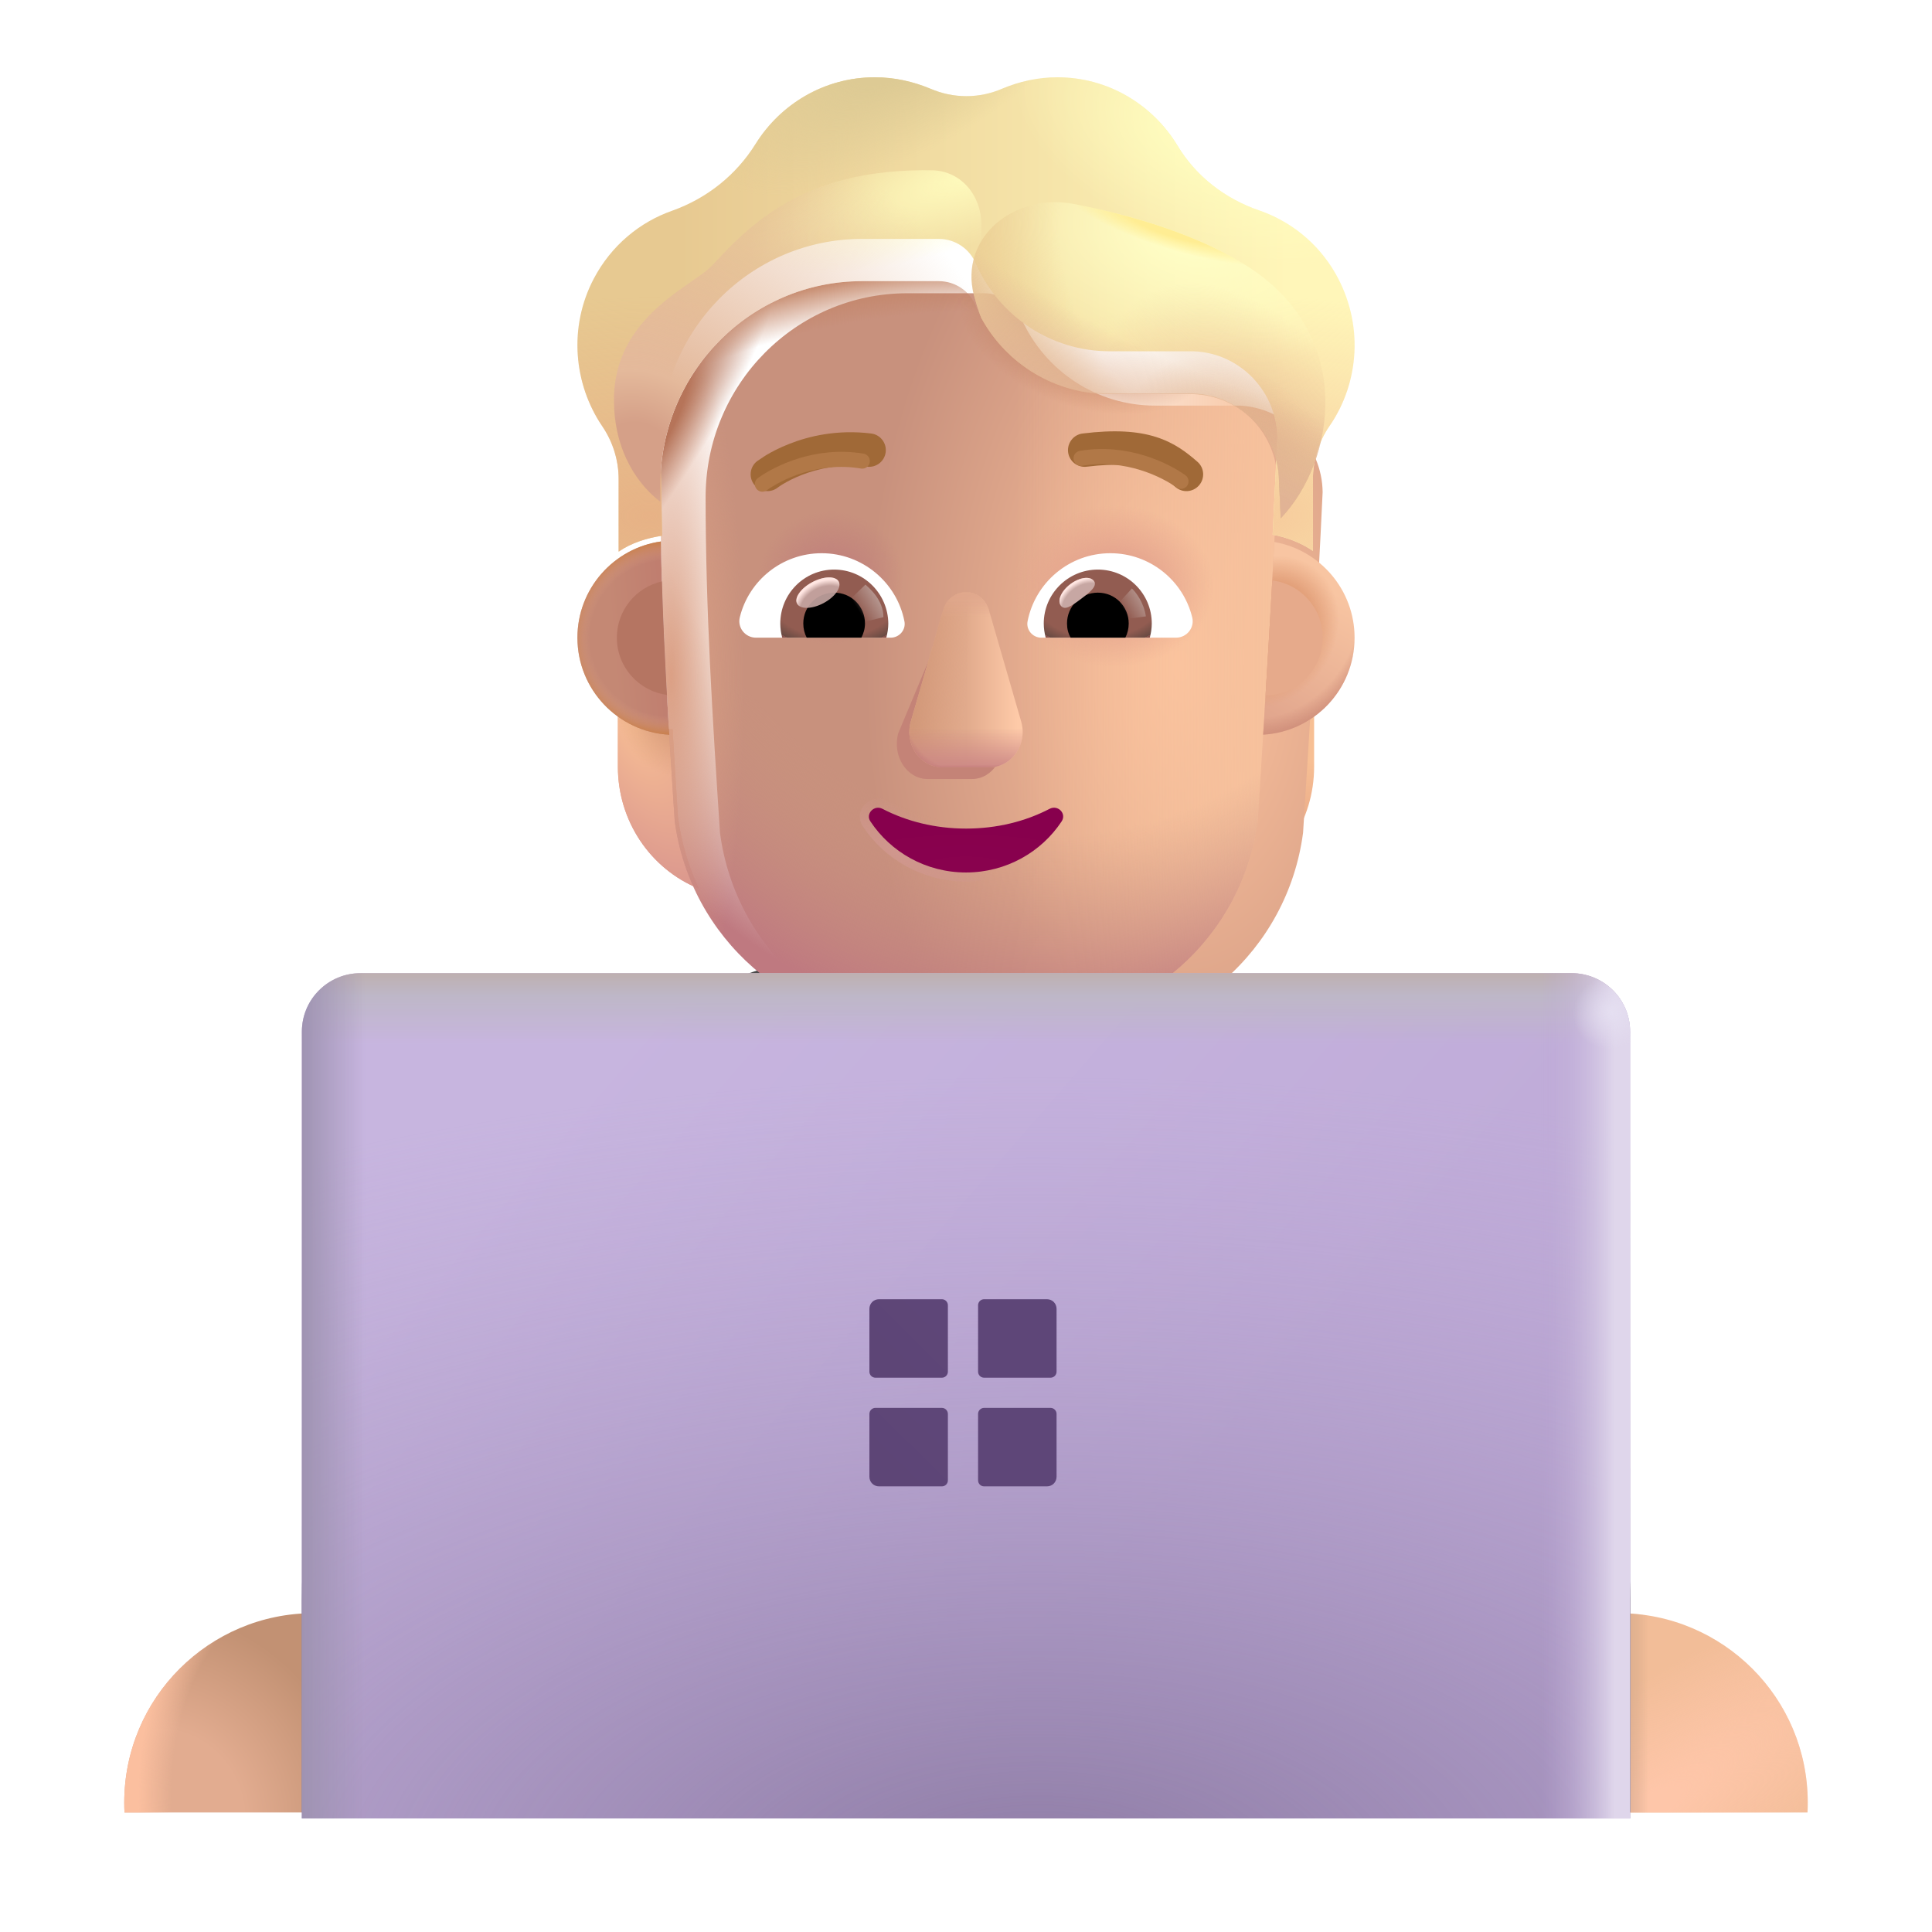 <svg width="32" height="32" viewBox="0 0 32 32" fill="none" xmlns="http://www.w3.org/2000/svg">
<path d="M8.329 30.02C8.332 29.966 8.333 29.911 8.333 29.857C8.333 28.124 6.928 26.719 5.195 26.719C3.462 26.719 2.058 28.124 2.058 29.857C2.058 29.911 2.059 29.966 2.062 30.02H8.329Z" fill="url(#paint0_radial_4002_2248)"/>
<path d="M8.329 30.02C8.332 29.966 8.333 29.911 8.333 29.857C8.333 28.124 6.928 26.719 5.195 26.719C3.462 26.719 2.058 28.124 2.058 29.857C2.058 29.911 2.059 29.966 2.062 30.02H8.329Z" fill="url(#paint1_radial_4002_2248)"/>
<path d="M29.938 30.02C29.941 29.966 29.942 29.911 29.942 29.857C29.942 28.124 28.538 26.719 26.805 26.719C25.072 26.719 23.667 28.124 23.667 29.857C23.667 29.911 23.669 29.966 23.671 30.02H29.938Z" fill="#F2BD98"/>
<path d="M29.938 30.02C29.941 29.966 29.942 29.911 29.942 29.857C29.942 28.124 28.538 26.719 26.805 26.719C25.072 26.719 23.667 28.124 23.667 29.857C23.667 29.911 23.669 29.966 23.671 30.02H29.938Z" fill="url(#paint2_radial_4002_2248)"/>
<path d="M29.938 30.02C29.941 29.966 29.942 29.911 29.942 29.857C29.942 28.124 28.538 26.719 26.805 26.719C25.072 26.719 23.667 28.124 23.667 29.857C23.667 29.911 23.669 29.966 23.671 30.02H29.938Z" fill="url(#paint3_linear_4002_2248)"/>
<path d="M16 15.519C9.93 15.519 5 20.439 5 26.519V30.019H27V26.519C27 20.439 22.07 15.519 16 15.519Z" fill="url(#paint4_linear_4002_2248)"/>
<path d="M8.98 18.019C6.54 20.049 5 23.109 5.01 26.519L5.03 30.019L9.03 29.999L8.98 18.019Z" fill="url(#paint5_linear_4002_2248)"/>
<path d="M23 18.029V30.009H27V26.509C27 23.099 25.44 20.049 23 18.029Z" fill="url(#paint6_linear_4002_2248)"/>
<path d="M20.861 12.078C21.197 12.067 21.511 11.953 21.766 11.769V12.7C21.766 13.593 21.234 14.389 20.425 14.719C20.595 14.357 20.712 13.961 20.771 13.539L20.861 12.078Z" fill="url(#paint7_radial_4002_2248)"/>
<path d="M11.139 12.078C10.803 12.067 10.49 11.953 10.234 11.769V12.7C10.234 13.593 10.766 14.389 11.575 14.719C11.405 14.357 11.288 13.961 11.229 13.539L11.139 12.078Z" fill="url(#paint8_radial_4002_2248)"/>
<path d="M11.139 12.078C10.803 12.067 10.49 11.953 10.234 11.769V12.7C10.234 13.593 10.766 14.389 11.575 14.719C11.405 14.357 11.288 13.961 11.229 13.539L11.139 12.078Z" fill="url(#paint9_radial_4002_2248)"/>
<path d="M11.139 12.078C10.803 12.067 10.49 11.953 10.234 11.769V12.7C10.234 13.593 10.766 14.389 11.575 14.719C11.405 14.357 11.288 13.961 11.229 13.539L11.139 12.078Z" fill="url(#paint10_radial_4002_2248)"/>
<path d="M11.139 12.078C10.803 12.067 10.49 11.953 10.234 11.769V12.7C10.234 13.593 10.766 14.389 11.575 14.719C11.405 14.357 11.288 13.961 11.229 13.539L11.139 12.078Z" fill="url(#paint11_radial_4002_2248)"/>
<g filter="url(#filter0_ii_4002_2248)">
<path d="M11.175 13.593C11.432 15.545 13.094 16.999 15.061 16.999H16.948C18.915 16.999 20.576 15.545 20.833 13.593C20.951 11.709 21.07 9.833 21.157 7.95C21.147 7.183 20.542 6.55 19.778 6.518H18.378C17.424 6.518 16.559 5.955 16.166 5.075C16.066 4.823 15.822 4.657 15.551 4.657H14.278C12.433 4.657 10.937 6.169 10.937 8.036C10.937 9.897 11.053 11.727 11.175 13.593Z" fill="url(#paint12_radial_4002_2248)"/>
</g>
<path d="M11.175 13.593C11.432 15.545 13.094 16.999 15.061 16.999H16.948C18.915 16.999 20.576 15.545 20.833 13.593C20.951 11.709 21.07 9.833 21.157 7.95C21.147 7.183 20.542 6.55 19.778 6.518H18.378C17.424 6.518 16.559 5.955 16.166 5.075C16.066 4.823 15.822 4.657 15.551 4.657H14.278C12.433 4.657 10.937 6.169 10.937 8.036C10.937 9.897 11.053 11.727 11.175 13.593Z" fill="url(#paint13_linear_4002_2248)"/>
<path d="M11.175 13.593C11.432 15.545 13.094 16.999 15.061 16.999H16.948C18.915 16.999 20.576 15.545 20.833 13.593C20.951 11.709 21.07 9.833 21.157 7.95C21.147 7.183 20.542 6.55 19.778 6.518H18.378C17.424 6.518 16.559 5.955 16.166 5.075C16.066 4.823 15.822 4.657 15.551 4.657H14.278C12.433 4.657 10.937 6.169 10.937 8.036C10.937 9.897 11.053 11.727 11.175 13.593Z" fill="url(#paint14_radial_4002_2248)"/>
<path d="M11.175 13.593C11.432 15.545 13.094 16.999 15.061 16.999H16.948C18.915 16.999 20.576 15.545 20.833 13.593C20.951 11.709 21.07 9.833 21.157 7.95C21.147 7.183 20.542 6.55 19.778 6.518H18.378C17.424 6.518 16.559 5.955 16.166 5.075C16.066 4.823 15.822 4.657 15.551 4.657H14.278C12.433 4.657 10.937 6.169 10.937 8.036C10.937 9.897 11.053 11.727 11.175 13.593Z" fill="url(#paint15_radial_4002_2248)"/>
<path d="M11.175 13.593C11.432 15.545 13.094 16.999 15.061 16.999H16.948C18.915 16.999 20.576 15.545 20.833 13.593C20.951 11.709 21.07 9.833 21.157 7.95C21.147 7.183 20.542 6.55 19.778 6.518H18.378C17.424 6.518 16.559 5.955 16.166 5.075C16.066 4.823 15.822 4.657 15.551 4.657H14.278C12.433 4.657 10.937 6.169 10.937 8.036C10.937 9.897 11.053 11.727 11.175 13.593Z" fill="url(#paint16_radial_4002_2248)"/>
<path d="M11.175 13.593C11.432 15.545 13.094 16.999 15.061 16.999H16.948C18.915 16.999 20.576 15.545 20.833 13.593C20.951 11.709 21.07 9.833 21.157 7.95C21.147 7.183 20.542 6.55 19.778 6.518H18.378C17.424 6.518 16.559 5.955 16.166 5.075C16.066 4.823 15.822 4.657 15.551 4.657H14.278C12.433 4.657 10.937 6.169 10.937 8.036C10.937 9.897 11.053 11.727 11.175 13.593Z" fill="url(#paint17_radial_4002_2248)"/>
<path d="M11.175 13.593C11.432 15.545 13.094 16.999 15.061 16.999H16.948C18.915 16.999 20.576 15.545 20.833 13.593C20.951 11.709 21.07 9.833 21.157 7.95C21.147 7.183 20.542 6.55 19.778 6.518H18.378C17.424 6.518 16.559 5.955 16.166 5.075C16.066 4.823 15.822 4.657 15.551 4.657H14.278C12.433 4.657 10.937 6.169 10.937 8.036C10.937 9.897 11.053 11.727 11.175 13.593Z" fill="url(#paint18_radial_4002_2248)"/>
<path d="M11.175 13.593C11.432 15.545 13.094 16.999 15.061 16.999H16.948C18.915 16.999 20.576 15.545 20.833 13.593C20.951 11.709 21.07 9.833 21.157 7.95C21.147 7.183 20.542 6.55 19.778 6.518H18.378C17.424 6.518 16.559 5.955 16.166 5.075C16.066 4.823 15.822 4.657 15.551 4.657H14.278C12.433 4.657 10.937 6.169 10.937 8.036C10.937 9.897 11.053 11.727 11.175 13.593Z" fill="url(#paint19_radial_4002_2248)"/>
<path d="M11.175 13.593C11.432 15.545 13.094 16.999 15.061 16.999H16.948C18.915 16.999 20.576 15.545 20.833 13.593C20.951 11.709 21.07 9.833 21.157 7.95C21.147 7.183 20.542 6.55 19.778 6.518H18.378C17.424 6.518 16.559 5.955 16.166 5.075C16.066 4.823 15.822 4.657 15.551 4.657H14.278C12.433 4.657 10.937 6.169 10.937 8.036C10.937 9.897 11.053 11.727 11.175 13.593Z" fill="url(#paint20_radial_4002_2248)"/>
<g filter="url(#filter1_f_4002_2248)">
<path d="M15.569 10.492L14.877 12.147C14.776 12.525 15.019 12.903 15.364 12.903H16.099C16.444 12.903 16.687 12.52 16.585 12.147L16.089 10.309C15.982 9.902 15.681 10.084 15.569 10.492Z" fill="#C48377"/>
</g>
<g filter="url(#filter2_f_4002_2248)">
<path d="M15.618 10.113L15.086 11.951C14.978 12.33 15.238 12.708 15.607 12.708H16.393C16.762 12.708 17.022 12.324 16.914 11.951L16.382 10.113C16.268 9.706 15.737 9.706 15.618 10.113Z" fill="url(#paint21_linear_4002_2248)"/>
<path d="M15.618 10.113L15.086 11.951C14.978 12.33 15.238 12.708 15.607 12.708H16.393C16.762 12.708 17.022 12.324 16.914 11.951L16.382 10.113C16.268 9.706 15.737 9.706 15.618 10.113Z" fill="url(#paint22_linear_4002_2248)"/>
<path d="M15.618 10.113L15.086 11.951C14.978 12.33 15.238 12.708 15.607 12.708H16.393C16.762 12.708 17.022 12.324 16.914 11.951L16.382 10.113C16.268 9.706 15.737 9.706 15.618 10.113Z" fill="url(#paint23_linear_4002_2248)"/>
<path d="M15.618 10.113L15.086 11.951C14.978 12.33 15.238 12.708 15.607 12.708H16.393C16.762 12.708 17.022 12.324 16.914 11.951L16.382 10.113C16.268 9.706 15.737 9.706 15.618 10.113Z" fill="url(#paint24_linear_4002_2248)"/>
</g>
<path d="M15.618 10.113L15.086 11.951C14.978 12.33 15.238 12.708 15.607 12.708H16.393C16.762 12.708 17.022 12.324 16.914 11.951L16.382 10.113C16.268 9.706 15.737 9.706 15.618 10.113Z" fill="url(#paint25_linear_4002_2248)"/>
<path d="M15.618 10.113L15.086 11.951C14.978 12.33 15.238 12.708 15.607 12.708H16.393C16.762 12.708 17.022 12.324 16.914 11.951L16.382 10.113C16.268 9.706 15.737 9.706 15.618 10.113Z" fill="url(#paint26_radial_4002_2248)"/>
<g filter="url(#filter3_f_4002_2248)">
<path d="M14.649 13.329L14.649 13.329L14.649 13.329C14.547 13.277 14.441 13.31 14.378 13.376C14.314 13.442 14.289 13.551 14.355 13.647C14.703 14.174 15.31 14.526 16 14.526C16.691 14.526 17.298 14.174 17.646 13.646C17.711 13.549 17.687 13.441 17.622 13.374C17.559 13.307 17.452 13.278 17.352 13.329L17.352 13.329L17.351 13.329C16.961 13.533 16.501 13.649 16 13.649C15.504 13.649 15.039 13.533 14.649 13.329Z" stroke="url(#paint27_radial_4002_2248)" stroke-width="0.15"/>
</g>
<path d="M16 13.724C15.493 13.724 15.016 13.605 14.615 13.396C14.478 13.326 14.331 13.48 14.417 13.605C14.752 14.112 15.335 14.451 16 14.451C16.665 14.451 17.249 14.112 17.584 13.605C17.67 13.475 17.523 13.326 17.386 13.396C16.985 13.605 16.513 13.724 16 13.724Z" fill="url(#paint28_radial_4002_2248)"/>
<g filter="url(#filter4_ii_4002_2248)">
<path d="M20.855 4.185C21.369 4.362 21.831 4.721 22.123 5.236C22.589 6.057 22.52 7.038 22.017 7.762C21.841 8.02 21.746 8.326 21.746 8.637V9.825C21.559 9.694 21.312 9.598 21.079 9.556L21.157 7.95C21.147 7.183 20.542 6.55 19.778 6.518H18.378C17.423 6.518 16.559 5.955 16.166 5.075C16.066 4.823 15.822 4.657 15.551 4.657H14.278C12.433 4.657 10.937 6.169 10.937 8.036L10.967 9.573C10.714 9.611 10.448 9.695 10.247 9.837V8.637C10.247 8.326 10.152 8.02 9.977 7.762C9.5 7.06 9.415 6.116 9.834 5.317C10.125 4.764 10.598 4.378 11.133 4.19C11.706 3.986 12.194 3.6 12.517 3.08C12.931 2.42 13.658 1.98 14.49 1.98C14.814 1.98 15.122 2.05 15.408 2.168C15.79 2.334 16.22 2.334 16.601 2.168C16.883 2.05 17.19 1.98 17.514 1.98C18.357 1.98 19.094 2.436 19.503 3.112C19.81 3.622 20.293 3.992 20.855 4.185Z" fill="url(#paint29_linear_4002_2248)"/>
<path d="M20.855 4.185C21.369 4.362 21.831 4.721 22.123 5.236C22.589 6.057 22.52 7.038 22.017 7.762C21.841 8.02 21.746 8.326 21.746 8.637V9.825C21.559 9.694 21.312 9.598 21.079 9.556L21.157 7.95C21.147 7.183 20.542 6.55 19.778 6.518H18.378C17.423 6.518 16.559 5.955 16.166 5.075C16.066 4.823 15.822 4.657 15.551 4.657H14.278C12.433 4.657 10.937 6.169 10.937 8.036L10.967 9.573C10.714 9.611 10.448 9.695 10.247 9.837V8.637C10.247 8.326 10.152 8.02 9.977 7.762C9.5 7.06 9.415 6.116 9.834 5.317C10.125 4.764 10.598 4.378 11.133 4.19C11.706 3.986 12.194 3.6 12.517 3.08C12.931 2.42 13.658 1.98 14.49 1.98C14.814 1.98 15.122 2.05 15.408 2.168C15.79 2.334 16.22 2.334 16.601 2.168C16.883 2.05 17.19 1.98 17.514 1.98C18.357 1.98 19.094 2.436 19.503 3.112C19.81 3.622 20.293 3.992 20.855 4.185Z" fill="url(#paint30_radial_4002_2248)"/>
<path d="M20.855 4.185C21.369 4.362 21.831 4.721 22.123 5.236C22.589 6.057 22.52 7.038 22.017 7.762C21.841 8.02 21.746 8.326 21.746 8.637V9.825C21.559 9.694 21.312 9.598 21.079 9.556L21.157 7.95C21.147 7.183 20.542 6.55 19.778 6.518H18.378C17.423 6.518 16.559 5.955 16.166 5.075C16.066 4.823 15.822 4.657 15.551 4.657H14.278C12.433 4.657 10.937 6.169 10.937 8.036L10.967 9.573C10.714 9.611 10.448 9.695 10.247 9.837V8.637C10.247 8.326 10.152 8.02 9.977 7.762C9.5 7.06 9.415 6.116 9.834 5.317C10.125 4.764 10.598 4.378 11.133 4.19C11.706 3.986 12.194 3.6 12.517 3.08C12.931 2.42 13.658 1.98 14.49 1.98C14.814 1.98 15.122 2.05 15.408 2.168C15.79 2.334 16.22 2.334 16.601 2.168C16.883 2.05 17.19 1.98 17.514 1.98C18.357 1.98 19.094 2.436 19.503 3.112C19.81 3.622 20.293 3.992 20.855 4.185Z" fill="url(#paint31_radial_4002_2248)"/>
<path d="M20.855 4.185C21.369 4.362 21.831 4.721 22.123 5.236C22.589 6.057 22.52 7.038 22.017 7.762C21.841 8.02 21.746 8.326 21.746 8.637V9.825C21.559 9.694 21.312 9.598 21.079 9.556L21.157 7.95C21.147 7.183 20.542 6.55 19.778 6.518H18.378C17.423 6.518 16.559 5.955 16.166 5.075C16.066 4.823 15.822 4.657 15.551 4.657H14.278C12.433 4.657 10.937 6.169 10.937 8.036L10.967 9.573C10.714 9.611 10.448 9.695 10.247 9.837V8.637C10.247 8.326 10.152 8.02 9.977 7.762C9.5 7.06 9.415 6.116 9.834 5.317C10.125 4.764 10.598 4.378 11.133 4.19C11.706 3.986 12.194 3.6 12.517 3.08C12.931 2.42 13.658 1.98 14.49 1.98C14.814 1.98 15.122 2.05 15.408 2.168C15.79 2.334 16.22 2.334 16.601 2.168C16.883 2.05 17.19 1.98 17.514 1.98C18.357 1.98 19.094 2.436 19.503 3.112C19.81 3.622 20.293 3.992 20.855 4.185Z" fill="url(#paint32_radial_4002_2248)"/>
<path d="M20.855 4.185C21.369 4.362 21.831 4.721 22.123 5.236C22.589 6.057 22.52 7.038 22.017 7.762C21.841 8.02 21.746 8.326 21.746 8.637V9.825C21.559 9.694 21.312 9.598 21.079 9.556L21.157 7.95C21.147 7.183 20.542 6.55 19.778 6.518H18.378C17.423 6.518 16.559 5.955 16.166 5.075C16.066 4.823 15.822 4.657 15.551 4.657H14.278C12.433 4.657 10.937 6.169 10.937 8.036L10.967 9.573C10.714 9.611 10.448 9.695 10.247 9.837V8.637C10.247 8.326 10.152 8.02 9.977 7.762C9.5 7.06 9.415 6.116 9.834 5.317C10.125 4.764 10.598 4.378 11.133 4.19C11.706 3.986 12.194 3.6 12.517 3.08C12.931 2.42 13.658 1.98 14.49 1.98C14.814 1.98 15.122 2.05 15.408 2.168C15.79 2.334 16.22 2.334 16.601 2.168C16.883 2.05 17.19 1.98 17.514 1.98C18.357 1.98 19.094 2.436 19.503 3.112C19.81 3.622 20.293 3.992 20.855 4.185Z" fill="url(#paint33_radial_4002_2248)"/>
</g>
<g filter="url(#filter5_i_4002_2248)">
<path d="M19.733 7.848C19.558 7.696 19.354 7.534 19.045 7.437C18.741 7.341 18.36 7.315 17.833 7.38C17.681 7.398 17.573 7.537 17.591 7.689C17.61 7.841 17.748 7.949 17.9 7.93C18.381 7.871 18.676 7.902 18.879 7.966C19.077 8.028 19.211 8.129 19.369 8.266C19.484 8.367 19.659 8.355 19.76 8.239C19.86 8.124 19.849 7.949 19.733 7.848Z" fill="#A06937"/>
</g>
<g filter="url(#filter6_i_4002_2248)">
<path d="M12.589 7.739C12.68 7.685 12.809 7.616 12.973 7.552C13.3 7.423 13.768 7.311 14.328 7.38C14.48 7.398 14.588 7.537 14.57 7.689C14.551 7.841 14.413 7.949 14.261 7.93C13.812 7.875 13.438 7.965 13.176 8.068C13.045 8.119 12.942 8.174 12.874 8.215C12.84 8.235 12.815 8.252 12.799 8.263C12.791 8.268 12.786 8.272 12.783 8.275L12.78 8.277C12.659 8.37 12.485 8.348 12.392 8.227C12.297 8.106 12.319 7.932 12.44 7.838L12.589 7.739Z" fill="#A06937"/>
</g>
<g filter="url(#filter7_f_4002_2248)">
<path d="M16.233 5.212C16.209 5.168 16.187 5.122 16.166 5.075C16.066 4.823 15.822 4.657 15.551 4.657H14.278C12.433 4.657 10.937 6.17 10.937 8.036V8.311C10.597 8.053 10.169 7.507 10.169 6.623C10.169 5.552 10.951 5.01 11.45 4.664C11.59 4.567 11.709 4.485 11.78 4.411C11.811 4.38 11.844 4.344 11.88 4.306C12.229 3.935 12.852 3.275 13.94 2.986C14.471 2.845 15.01 2.811 15.448 2.821C15.92 2.833 16.254 3.241 16.254 3.714V5.199L16.233 5.212Z" fill="url(#paint34_radial_4002_2248)"/>
<path d="M16.233 5.212C16.209 5.168 16.187 5.122 16.166 5.075C16.066 4.823 15.822 4.657 15.551 4.657H14.278C12.433 4.657 10.937 6.17 10.937 8.036V8.311C10.597 8.053 10.169 7.507 10.169 6.623C10.169 5.552 10.951 5.01 11.45 4.664C11.59 4.567 11.709 4.485 11.78 4.411C11.811 4.38 11.844 4.344 11.88 4.306C12.229 3.935 12.852 3.275 13.94 2.986C14.471 2.845 15.01 2.811 15.448 2.821C15.92 2.833 16.254 3.241 16.254 3.714V5.199L16.233 5.212Z" fill="url(#paint35_radial_4002_2248)"/>
</g>
<g filter="url(#filter8_f_4002_2248)">
<path d="M21.213 8.584L21.184 7.953C21.173 7.19 20.542 6.56 19.778 6.528H18.378C17.489 6.528 16.678 6.042 16.254 5.268C16.254 5.268 16.196 5.132 16.134 4.9C15.878 3.93 16.805 3.188 17.79 3.379C18.763 3.567 19.872 3.895 20.692 4.43C22.436 5.568 22.131 7.619 21.213 8.584Z" fill="url(#paint36_radial_4002_2248)"/>
<path d="M21.213 8.584L21.184 7.953C21.173 7.19 20.542 6.56 19.778 6.528H18.378C17.489 6.528 16.678 6.042 16.254 5.268C16.254 5.268 16.196 5.132 16.134 4.9C15.878 3.93 16.805 3.188 17.79 3.379C18.763 3.567 19.872 3.895 20.692 4.43C22.436 5.568 22.131 7.619 21.213 8.584Z" fill="url(#paint37_radial_4002_2248)"/>
<path d="M21.213 8.584L21.184 7.953C21.173 7.19 20.542 6.56 19.778 6.528H18.378C17.489 6.528 16.678 6.042 16.254 5.268C16.254 5.268 16.196 5.132 16.134 4.9C15.878 3.93 16.805 3.188 17.79 3.379C18.763 3.567 19.872 3.895 20.692 4.43C22.436 5.568 22.131 7.619 21.213 8.584Z" fill="url(#paint38_radial_4002_2248)"/>
<path d="M21.213 8.584L21.184 7.953C21.173 7.19 20.542 6.56 19.778 6.528H18.378C17.489 6.528 16.678 6.042 16.254 5.268C16.254 5.268 16.196 5.132 16.134 4.9C15.878 3.93 16.805 3.188 17.79 3.379C18.763 3.567 19.872 3.895 20.692 4.43C22.436 5.568 22.131 7.619 21.213 8.584Z" fill="url(#paint39_radial_4002_2248)"/>
<path d="M21.213 8.584L21.184 7.953C21.173 7.19 20.542 6.56 19.778 6.528H18.378C17.489 6.528 16.678 6.042 16.254 5.268C16.254 5.268 16.196 5.132 16.134 4.9C15.878 3.93 16.805 3.188 17.79 3.379C18.763 3.567 19.872 3.895 20.692 4.43C22.436 5.568 22.131 7.619 21.213 8.584Z" fill="url(#paint40_radial_4002_2248)"/>
<path d="M21.213 8.584L21.184 7.953C21.173 7.19 20.542 6.56 19.778 6.528H18.378C17.489 6.528 16.678 6.042 16.254 5.268C16.254 5.268 16.196 5.132 16.134 4.9C15.878 3.93 16.805 3.188 17.79 3.379C18.763 3.567 19.872 3.895 20.692 4.43C22.436 5.568 22.131 7.619 21.213 8.584Z" fill="url(#paint41_radial_4002_2248)"/>
</g>
<path d="M18.391 9.163C19.044 9.163 19.596 9.613 19.746 10.222C19.791 10.396 19.657 10.562 19.478 10.562H17.247C17.105 10.562 16.992 10.432 17.02 10.29C17.146 9.65 17.71 9.163 18.391 9.163Z" fill="white"/>
<path d="M18.184 9.434C18.679 9.434 19.077 9.836 19.077 10.327C19.077 10.408 19.064 10.489 19.044 10.562H17.32C17.3 10.485 17.288 10.408 17.288 10.327C17.288 9.836 17.689 9.434 18.184 9.434Z" fill="url(#paint42_radial_4002_2248)"/>
<path d="M17.673 10.327C17.673 10.043 17.9 9.816 18.184 9.816C18.468 9.816 18.695 10.043 18.695 10.327C18.695 10.412 18.675 10.493 18.639 10.562H17.734C17.693 10.493 17.673 10.412 17.673 10.327Z" fill="black"/>
<g filter="url(#filter9_f_4002_2248)">
<path d="M18.119 9.623C18.182 9.708 18.049 9.812 17.898 9.925C17.747 10.038 17.635 10.117 17.571 10.032C17.508 9.947 17.579 9.787 17.73 9.674C17.881 9.561 18.055 9.538 18.119 9.623Z" fill="#C7A7A3"/>
<path d="M18.119 9.623C18.182 9.708 18.049 9.812 17.898 9.925C17.747 10.038 17.635 10.117 17.571 10.032C17.508 9.947 17.579 9.787 17.73 9.674C17.881 9.561 18.055 9.538 18.119 9.623Z" fill="url(#paint43_radial_4002_2248)"/>
</g>
<g filter="url(#filter10_f_4002_2248)">
<path d="M18.979 10.209C18.946 9.979 18.811 9.805 18.748 9.747L18.488 10.032L18.605 10.26L18.979 10.209Z" fill="url(#paint44_linear_4002_2248)"/>
</g>
<path d="M13.609 9.163C12.956 9.163 12.404 9.613 12.254 10.222C12.21 10.396 12.343 10.562 12.522 10.562H14.753C14.895 10.562 15.009 10.432 14.98 10.29C14.855 9.65 14.287 9.163 13.609 9.163Z" fill="white"/>
<path d="M13.816 9.434C13.321 9.434 12.924 9.836 12.924 10.327C12.924 10.408 12.936 10.489 12.956 10.562H14.68C14.7 10.485 14.713 10.408 14.713 10.327C14.709 9.836 14.311 9.434 13.816 9.434Z" fill="url(#paint45_radial_4002_2248)"/>
<path d="M14.327 10.327C14.327 10.043 14.1 9.816 13.816 9.816C13.532 9.816 13.305 10.043 13.305 10.327C13.305 10.412 13.325 10.493 13.362 10.562H14.267C14.303 10.493 14.327 10.412 14.327 10.327Z" fill="black"/>
<g filter="url(#filter11_f_4002_2248)">
<path d="M14.632 10.222C14.632 9.934 14.397 9.741 14.334 9.683L14.045 9.962L14.223 10.323L14.632 10.222Z" fill="url(#paint46_linear_4002_2248)"/>
</g>
<g filter="url(#filter12_f_4002_2248)">
<ellipse cx="13.547" cy="9.816" rx="0.39" ry="0.197" transform="rotate(-27.914 13.547 9.816)" fill="#C7A7A3" fill-opacity="0.9"/>
<ellipse cx="13.547" cy="9.816" rx="0.39" ry="0.197" transform="rotate(-27.914 13.547 9.816)" fill="url(#paint47_radial_4002_2248)"/>
</g>
<path d="M20.922 12.168C20.988 11.104 21.051 10.041 21.107 8.977C21.862 9.109 22.436 9.769 22.436 10.562C22.436 11.419 21.767 12.12 20.922 12.168Z" fill="url(#paint48_linear_4002_2248)"/>
<path d="M20.922 12.168C20.988 11.104 21.051 10.041 21.107 8.977C21.862 9.109 22.436 9.769 22.436 10.562C22.436 11.419 21.767 12.12 20.922 12.168Z" fill="url(#paint49_radial_4002_2248)"/>
<path d="M20.922 12.168C20.988 11.104 21.051 10.041 21.107 8.977C21.862 9.109 22.436 9.769 22.436 10.562C22.436 11.419 21.767 12.12 20.922 12.168Z" fill="url(#paint50_radial_4002_2248)"/>
<path d="M10.946 8.969C10.165 9.079 9.564 9.751 9.564 10.562C9.564 11.421 10.237 12.123 11.085 12.169C11.02 11.101 10.967 10.038 10.946 8.969Z" fill="url(#paint51_linear_4002_2248)"/>
<path d="M10.946 8.969C10.165 9.079 9.564 9.751 9.564 10.562C9.564 11.421 10.237 12.123 11.085 12.169C11.02 11.101 10.967 10.038 10.946 8.969Z" fill="url(#paint52_radial_4002_2248)"/>
<g filter="url(#filter13_f_4002_2248)">
<path d="M10.963 9.63C10.536 9.726 10.217 10.107 10.217 10.562C10.217 11.047 10.578 11.447 11.046 11.509C11.012 10.883 10.982 10.257 10.963 9.63Z" fill="#B57562"/>
</g>
<g filter="url(#filter14_f_4002_2248)">
<path d="M20.962 11.518C21 10.883 21.038 10.249 21.073 9.614C21.544 9.673 21.909 10.075 21.909 10.562C21.909 11.087 21.485 11.513 20.962 11.518Z" fill="#E6AA8B"/>
</g>
<g filter="url(#filter15_f_4002_2248)">
<path d="M12.627 8.019C12.884 7.834 13.524 7.51 14.282 7.637" stroke="#B17847" stroke-width="0.25" stroke-linecap="round"/>
</g>
<g filter="url(#filter16_f_4002_2248)">
<path d="M19.561 7.973C19.304 7.788 18.663 7.464 17.906 7.591" stroke="#B17847" stroke-width="0.25" stroke-linecap="round"/>
</g>
<g filter="url(#filter17_i_4002_2248)">
<path d="M26.03 16.019H5.97C5.44 16.019 5 16.449 5 16.989V30.019H27V16.989C27 16.449 26.56 16.019 26.03 16.019Z" fill="url(#paint53_linear_4002_2248)"/>
<path d="M26.03 16.019H5.97C5.44 16.019 5 16.449 5 16.989V30.019H27V16.989C27 16.449 26.56 16.019 26.03 16.019Z" fill="url(#paint54_radial_4002_2248)"/>
<path d="M26.03 16.019H5.97C5.44 16.019 5 16.449 5 16.989V30.019H27V16.989C27 16.449 26.56 16.019 26.03 16.019Z" fill="url(#paint55_linear_4002_2248)"/>
<path d="M26.03 16.019H5.97C5.44 16.019 5 16.449 5 16.989V30.019H27V16.989C27 16.449 26.56 16.019 26.03 16.019Z" fill="url(#paint56_linear_4002_2248)"/>
<path d="M26.03 16.019H5.97C5.44 16.019 5 16.449 5 16.989V30.019H27V16.989C27 16.449 26.56 16.019 26.03 16.019Z" fill="url(#paint57_linear_4002_2248)"/>
<path d="M26.03 16.019H5.97C5.44 16.019 5 16.449 5 16.989V30.019H27V16.989C27 16.449 26.56 16.019 26.03 16.019Z" fill="url(#paint58_radial_4002_2248)"/>
</g>
<g filter="url(#filter18_dii_4002_2248)">
<path d="M16.25 22.669C16.25 22.725 16.295 22.769 16.35 22.769H17.45C17.505 22.769 17.55 22.725 17.55 22.669V21.629C17.55 21.539 17.48 21.469 17.39 21.469H16.35C16.295 21.469 16.25 21.514 16.25 21.569V22.669Z" fill="#5E4678"/>
</g>
<g filter="url(#filter19_dii_4002_2248)">
<path d="M16.35 23.269C16.295 23.269 16.25 23.314 16.25 23.369V24.469C16.25 24.525 16.295 24.569 16.35 24.569H17.39C17.48 24.569 17.55 24.499 17.55 24.409V23.369C17.55 23.314 17.505 23.269 17.45 23.269H16.35Z" fill="#5E4678"/>
</g>
<g filter="url(#filter20_dii_4002_2248)">
<path d="M15.65 22.769C15.705 22.769 15.75 22.725 15.75 22.669V21.569C15.75 21.514 15.705 21.469 15.65 21.469H14.61C14.52 21.469 14.45 21.539 14.45 21.629V22.669C14.45 22.725 14.495 22.769 14.55 22.769H15.65Z" fill="url(#paint59_linear_4002_2248)"/>
</g>
<g filter="url(#filter21_dii_4002_2248)">
<path d="M15.75 23.369C15.75 23.314 15.705 23.269 15.65 23.269H14.55C14.495 23.269 14.45 23.314 14.45 23.369V24.409C14.45 24.499 14.52 24.569 14.61 24.569H15.65C15.705 24.569 15.75 24.525 15.75 24.469V23.369Z" fill="url(#paint60_linear_4002_2248)"/>
</g>
<defs>
<filter id="filter0_ii_4002_2248" x="10.937" y="4.657" width="10.97" height="12.542" filterUnits="userSpaceOnUse" color-interpolation-filters="sRGB">
<feFlood flood-opacity="0" result="BackgroundImageFix"/>
<feBlend mode="normal" in="SourceGraphic" in2="BackgroundImageFix" result="shape"/>
<feColorMatrix in="SourceAlpha" type="matrix" values="0 0 0 0 0 0 0 0 0 0 0 0 0 0 0 0 0 0 127 0" result="hardAlpha"/>
<feOffset dx="0.75"/>
<feGaussianBlur stdDeviation="0.6"/>
<feComposite in2="hardAlpha" operator="arithmetic" k2="-1" k3="1"/>
<feColorMatrix type="matrix" values="0 0 0 0 0.843 0 0 0 0 0.612 0 0 0 0 0.498 0 0 0 1 0"/>
<feBlend mode="normal" in2="shape" result="effect1_innerShadow_4002_2248"/>
<feColorMatrix in="SourceAlpha" type="matrix" values="0 0 0 0 0 0 0 0 0 0 0 0 0 0 0 0 0 0 127 0" result="hardAlpha"/>
<feOffset dy="0.2"/>
<feGaussianBlur stdDeviation="0.375"/>
<feComposite in2="hardAlpha" operator="arithmetic" k2="-1" k3="1"/>
<feColorMatrix type="matrix" values="0 0 0 0 0.776 0 0 0 0 0.549 0 0 0 0 0.424 0 0 0 1 0"/>
<feBlend mode="normal" in2="effect1_innerShadow_4002_2248" result="effect2_innerShadow_4002_2248"/>
</filter>
<filter id="filter1_f_4002_2248" x="13.854" y="9.08" width="3.754" height="4.824" filterUnits="userSpaceOnUse" color-interpolation-filters="sRGB">
<feFlood flood-opacity="0" result="BackgroundImageFix"/>
<feBlend mode="normal" in="SourceGraphic" in2="BackgroundImageFix" result="shape"/>
<feGaussianBlur stdDeviation="0.5" result="effect1_foregroundBlur_4002_2248"/>
</filter>
<filter id="filter2_f_4002_2248" x="14.961" y="9.708" width="2.077" height="3.1" filterUnits="userSpaceOnUse" color-interpolation-filters="sRGB">
<feFlood flood-opacity="0" result="BackgroundImageFix"/>
<feBlend mode="normal" in="SourceGraphic" in2="BackgroundImageFix" result="shape"/>
<feGaussianBlur stdDeviation="0.05" result="effect1_foregroundBlur_4002_2248"/>
</filter>
<filter id="filter3_f_4002_2248" x="14.141" y="13.128" width="3.718" height="1.573" filterUnits="userSpaceOnUse" color-interpolation-filters="sRGB">
<feFlood flood-opacity="0" result="BackgroundImageFix"/>
<feBlend mode="normal" in="SourceGraphic" in2="BackgroundImageFix" result="shape"/>
<feGaussianBlur stdDeviation="0.05" result="effect1_foregroundBlur_4002_2248"/>
</filter>
<filter id="filter4_ii_4002_2248" x="9.564" y="1.48" width="12.873" height="8.357" filterUnits="userSpaceOnUse" color-interpolation-filters="sRGB">
<feFlood flood-opacity="0" result="BackgroundImageFix"/>
<feBlend mode="normal" in="SourceGraphic" in2="BackgroundImageFix" result="shape"/>
<feColorMatrix in="SourceAlpha" type="matrix" values="0 0 0 0 0 0 0 0 0 0 0 0 0 0 0 0 0 0 127 0" result="hardAlpha"/>
<feOffset dy="-0.5"/>
<feGaussianBlur stdDeviation="0.625"/>
<feComposite in2="hardAlpha" operator="arithmetic" k2="-1" k3="1"/>
<feColorMatrix type="matrix" values="0 0 0 0 0.914 0 0 0 0 0.733 0 0 0 0 0.592 0 0 0 1 0"/>
<feBlend mode="normal" in2="shape" result="effect1_innerShadow_4002_2248"/>
<feColorMatrix in="SourceAlpha" type="matrix" values="0 0 0 0 0 0 0 0 0 0 0 0 0 0 0 0 0 0 127 0" result="hardAlpha"/>
<feOffset dy="-0.2"/>
<feGaussianBlur stdDeviation="0.2"/>
<feComposite in2="hardAlpha" operator="arithmetic" k2="-1" k3="1"/>
<feColorMatrix type="matrix" values="0 0 0 0 0.875 0 0 0 0 0.678 0 0 0 0 0.557 0 0 0 1 0"/>
<feBlend mode="normal" in2="effect1_innerShadow_4002_2248" result="effect2_innerShadow_4002_2248"/>
</filter>
<filter id="filter5_i_4002_2248" x="17.589" y="7.144" width="2.339" height="1.19" filterUnits="userSpaceOnUse" color-interpolation-filters="sRGB">
<feFlood flood-opacity="0" result="BackgroundImageFix"/>
<feBlend mode="normal" in="SourceGraphic" in2="BackgroundImageFix" result="shape"/>
<feColorMatrix in="SourceAlpha" type="matrix" values="0 0 0 0 0 0 0 0 0 0 0 0 0 0 0 0 0 0 127 0" result="hardAlpha"/>
<feOffset dx="0.1" dy="-0.2"/>
<feGaussianBlur stdDeviation="0.125"/>
<feComposite in2="hardAlpha" operator="arithmetic" k2="-1" k3="1"/>
<feColorMatrix type="matrix" values="0 0 0 0 0.471 0 0 0 0 0.271 0 0 0 0 0.161 0 0 0 1 0"/>
<feBlend mode="normal" in2="shape" result="effect1_innerShadow_4002_2248"/>
</filter>
<filter id="filter6_i_4002_2248" x="12.333" y="7.159" width="2.339" height="1.176" filterUnits="userSpaceOnUse" color-interpolation-filters="sRGB">
<feFlood flood-opacity="0" result="BackgroundImageFix"/>
<feBlend mode="normal" in="SourceGraphic" in2="BackgroundImageFix" result="shape"/>
<feColorMatrix in="SourceAlpha" type="matrix" values="0 0 0 0 0 0 0 0 0 0 0 0 0 0 0 0 0 0 127 0" result="hardAlpha"/>
<feOffset dx="0.1" dy="-0.2"/>
<feGaussianBlur stdDeviation="0.125"/>
<feComposite in2="hardAlpha" operator="arithmetic" k2="-1" k3="1"/>
<feColorMatrix type="matrix" values="0 0 0 0 0.471 0 0 0 0 0.271 0 0 0 0 0.161 0 0 0 1 0"/>
<feBlend mode="normal" in2="shape" result="effect1_innerShadow_4002_2248"/>
</filter>
<filter id="filter7_f_4002_2248" x="9.919" y="2.569" width="6.584" height="5.992" filterUnits="userSpaceOnUse" color-interpolation-filters="sRGB">
<feFlood flood-opacity="0" result="BackgroundImageFix"/>
<feBlend mode="normal" in="SourceGraphic" in2="BackgroundImageFix" result="shape"/>
<feGaussianBlur stdDeviation="0.125" result="effect1_foregroundBlur_4002_2248"/>
</filter>
<filter id="filter8_f_4002_2248" x="15.841" y="3.099" width="6.362" height="5.736" filterUnits="userSpaceOnUse" color-interpolation-filters="sRGB">
<feFlood flood-opacity="0" result="BackgroundImageFix"/>
<feBlend mode="normal" in="SourceGraphic" in2="BackgroundImageFix" result="shape"/>
<feGaussianBlur stdDeviation="0.125" result="effect1_foregroundBlur_4002_2248"/>
</filter>
<filter id="filter9_f_4002_2248" x="17.448" y="9.472" width="0.787" height="0.696" filterUnits="userSpaceOnUse" color-interpolation-filters="sRGB">
<feFlood flood-opacity="0" result="BackgroundImageFix"/>
<feBlend mode="normal" in="SourceGraphic" in2="BackgroundImageFix" result="shape"/>
<feGaussianBlur stdDeviation="0.05" result="effect1_foregroundBlur_4002_2248"/>
</filter>
<filter id="filter10_f_4002_2248" x="18.288" y="9.547" width="0.891" height="0.913" filterUnits="userSpaceOnUse" color-interpolation-filters="sRGB">
<feFlood flood-opacity="0" result="BackgroundImageFix"/>
<feBlend mode="normal" in="SourceGraphic" in2="BackgroundImageFix" result="shape"/>
<feGaussianBlur stdDeviation="0.1" result="effect1_foregroundBlur_4002_2248"/>
</filter>
<filter id="filter11_f_4002_2248" x="13.845" y="9.483" width="0.986" height="1.04" filterUnits="userSpaceOnUse" color-interpolation-filters="sRGB">
<feFlood flood-opacity="0" result="BackgroundImageFix"/>
<feBlend mode="normal" in="SourceGraphic" in2="BackgroundImageFix" result="shape"/>
<feGaussianBlur stdDeviation="0.1" result="effect1_foregroundBlur_4002_2248"/>
</filter>
<filter id="filter12_f_4002_2248" x="13.09" y="9.463" width="0.913" height="0.705" filterUnits="userSpaceOnUse" color-interpolation-filters="sRGB">
<feFlood flood-opacity="0" result="BackgroundImageFix"/>
<feBlend mode="normal" in="SourceGraphic" in2="BackgroundImageFix" result="shape"/>
<feGaussianBlur stdDeviation="0.05" result="effect1_foregroundBlur_4002_2248"/>
</filter>
<filter id="filter13_f_4002_2248" x="9.967" y="9.38" width="1.329" height="2.379" filterUnits="userSpaceOnUse" color-interpolation-filters="sRGB">
<feFlood flood-opacity="0" result="BackgroundImageFix"/>
<feBlend mode="normal" in="SourceGraphic" in2="BackgroundImageFix" result="shape"/>
<feGaussianBlur stdDeviation="0.125" result="effect1_foregroundBlur_4002_2248"/>
</filter>
<filter id="filter14_f_4002_2248" x="20.712" y="9.364" width="1.447" height="2.403" filterUnits="userSpaceOnUse" color-interpolation-filters="sRGB">
<feFlood flood-opacity="0" result="BackgroundImageFix"/>
<feBlend mode="normal" in="SourceGraphic" in2="BackgroundImageFix" result="shape"/>
<feGaussianBlur stdDeviation="0.125" result="effect1_foregroundBlur_4002_2248"/>
</filter>
<filter id="filter15_f_4002_2248" x="12.252" y="7.234" width="2.405" height="1.16" filterUnits="userSpaceOnUse" color-interpolation-filters="sRGB">
<feFlood flood-opacity="0" result="BackgroundImageFix"/>
<feBlend mode="normal" in="SourceGraphic" in2="BackgroundImageFix" result="shape"/>
<feGaussianBlur stdDeviation="0.125" result="effect1_foregroundBlur_4002_2248"/>
</filter>
<filter id="filter16_f_4002_2248" x="17.531" y="7.187" width="2.405" height="1.16" filterUnits="userSpaceOnUse" color-interpolation-filters="sRGB">
<feFlood flood-opacity="0" result="BackgroundImageFix"/>
<feBlend mode="normal" in="SourceGraphic" in2="BackgroundImageFix" result="shape"/>
<feGaussianBlur stdDeviation="0.125" result="effect1_foregroundBlur_4002_2248"/>
</filter>
<filter id="filter17_i_4002_2248" x="5" y="16.019" width="22" height="14.1" filterUnits="userSpaceOnUse" color-interpolation-filters="sRGB">
<feFlood flood-opacity="0" result="BackgroundImageFix"/>
<feBlend mode="normal" in="SourceGraphic" in2="BackgroundImageFix" result="shape"/>
<feColorMatrix in="SourceAlpha" type="matrix" values="0 0 0 0 0 0 0 0 0 0 0 0 0 0 0 0 0 0 127 0" result="hardAlpha"/>
<feOffset dy="0.1"/>
<feGaussianBlur stdDeviation="0.25"/>
<feComposite in2="hardAlpha" operator="arithmetic" k2="-1" k3="1"/>
<feColorMatrix type="matrix" values="0 0 0 0 0.678 0 0 0 0 0.671 0 0 0 0 0.682 0 0 0 1 0"/>
<feBlend mode="normal" in2="shape" result="effect1_innerShadow_4002_2248"/>
</filter>
<filter id="filter18_dii_4002_2248" x="16.1" y="21.369" width="1.55" height="1.55" filterUnits="userSpaceOnUse" color-interpolation-filters="sRGB">
<feFlood flood-opacity="0" result="BackgroundImageFix"/>
<feColorMatrix in="SourceAlpha" type="matrix" values="0 0 0 0 0 0 0 0 0 0 0 0 0 0 0 0 0 0 127 0" result="hardAlpha"/>
<feOffset dx="-0.05" dy="0.05"/>
<feGaussianBlur stdDeviation="0.05"/>
<feComposite in2="hardAlpha" operator="out"/>
<feColorMatrix type="matrix" values="0 0 0 0 0.612 0 0 0 0 0.506 0 0 0 0 0.725 0 0 0 1 0"/>
<feBlend mode="normal" in2="BackgroundImageFix" result="effect1_dropShadow_4002_2248"/>
<feBlend mode="normal" in="SourceGraphic" in2="effect1_dropShadow_4002_2248" result="shape"/>
<feColorMatrix in="SourceAlpha" type="matrix" values="0 0 0 0 0 0 0 0 0 0 0 0 0 0 0 0 0 0 127 0" result="hardAlpha"/>
<feOffset dx="-0.1" dy="0.1"/>
<feGaussianBlur stdDeviation="0.05"/>
<feComposite in2="hardAlpha" operator="arithmetic" k2="-1" k3="1"/>
<feColorMatrix type="matrix" values="0 0 0 0 0.42 0 0 0 0 0.357 0 0 0 0 0.494 0 0 0 1 0"/>
<feBlend mode="normal" in2="shape" result="effect2_innerShadow_4002_2248"/>
<feColorMatrix in="SourceAlpha" type="matrix" values="0 0 0 0 0 0 0 0 0 0 0 0 0 0 0 0 0 0 127 0" result="hardAlpha"/>
<feOffset dx="0.1" dy="-0.1"/>
<feGaussianBlur stdDeviation="0.1"/>
<feComposite in2="hardAlpha" operator="arithmetic" k2="-1" k3="1"/>
<feColorMatrix type="matrix" values="0 0 0 0 0.314 0 0 0 0 0.239 0 0 0 0 0.404 0 0 0 1 0"/>
<feBlend mode="normal" in2="effect2_innerShadow_4002_2248" result="effect3_innerShadow_4002_2248"/>
</filter>
<filter id="filter19_dii_4002_2248" x="16.1" y="23.169" width="1.55" height="1.55" filterUnits="userSpaceOnUse" color-interpolation-filters="sRGB">
<feFlood flood-opacity="0" result="BackgroundImageFix"/>
<feColorMatrix in="SourceAlpha" type="matrix" values="0 0 0 0 0 0 0 0 0 0 0 0 0 0 0 0 0 0 127 0" result="hardAlpha"/>
<feOffset dx="-0.05" dy="0.05"/>
<feGaussianBlur stdDeviation="0.05"/>
<feComposite in2="hardAlpha" operator="out"/>
<feColorMatrix type="matrix" values="0 0 0 0 0.612 0 0 0 0 0.506 0 0 0 0 0.725 0 0 0 1 0"/>
<feBlend mode="normal" in2="BackgroundImageFix" result="effect1_dropShadow_4002_2248"/>
<feBlend mode="normal" in="SourceGraphic" in2="effect1_dropShadow_4002_2248" result="shape"/>
<feColorMatrix in="SourceAlpha" type="matrix" values="0 0 0 0 0 0 0 0 0 0 0 0 0 0 0 0 0 0 127 0" result="hardAlpha"/>
<feOffset dx="-0.1" dy="0.1"/>
<feGaussianBlur stdDeviation="0.05"/>
<feComposite in2="hardAlpha" operator="arithmetic" k2="-1" k3="1"/>
<feColorMatrix type="matrix" values="0 0 0 0 0.42 0 0 0 0 0.357 0 0 0 0 0.494 0 0 0 1 0"/>
<feBlend mode="normal" in2="shape" result="effect2_innerShadow_4002_2248"/>
<feColorMatrix in="SourceAlpha" type="matrix" values="0 0 0 0 0 0 0 0 0 0 0 0 0 0 0 0 0 0 127 0" result="hardAlpha"/>
<feOffset dx="0.1" dy="-0.1"/>
<feGaussianBlur stdDeviation="0.1"/>
<feComposite in2="hardAlpha" operator="arithmetic" k2="-1" k3="1"/>
<feColorMatrix type="matrix" values="0 0 0 0 0.314 0 0 0 0 0.239 0 0 0 0 0.404 0 0 0 1 0"/>
<feBlend mode="normal" in2="effect2_innerShadow_4002_2248" result="effect3_innerShadow_4002_2248"/>
</filter>
<filter id="filter20_dii_4002_2248" x="14.3" y="21.369" width="1.55" height="1.55" filterUnits="userSpaceOnUse" color-interpolation-filters="sRGB">
<feFlood flood-opacity="0" result="BackgroundImageFix"/>
<feColorMatrix in="SourceAlpha" type="matrix" values="0 0 0 0 0 0 0 0 0 0 0 0 0 0 0 0 0 0 127 0" result="hardAlpha"/>
<feOffset dx="-0.05" dy="0.05"/>
<feGaussianBlur stdDeviation="0.05"/>
<feComposite in2="hardAlpha" operator="out"/>
<feColorMatrix type="matrix" values="0 0 0 0 0.612 0 0 0 0 0.506 0 0 0 0 0.725 0 0 0 1 0"/>
<feBlend mode="normal" in2="BackgroundImageFix" result="effect1_dropShadow_4002_2248"/>
<feBlend mode="normal" in="SourceGraphic" in2="effect1_dropShadow_4002_2248" result="shape"/>
<feColorMatrix in="SourceAlpha" type="matrix" values="0 0 0 0 0 0 0 0 0 0 0 0 0 0 0 0 0 0 127 0" result="hardAlpha"/>
<feOffset dx="-0.1" dy="0.1"/>
<feGaussianBlur stdDeviation="0.05"/>
<feComposite in2="hardAlpha" operator="arithmetic" k2="-1" k3="1"/>
<feColorMatrix type="matrix" values="0 0 0 0 0.42 0 0 0 0 0.357 0 0 0 0 0.494 0 0 0 1 0"/>
<feBlend mode="normal" in2="shape" result="effect2_innerShadow_4002_2248"/>
<feColorMatrix in="SourceAlpha" type="matrix" values="0 0 0 0 0 0 0 0 0 0 0 0 0 0 0 0 0 0 127 0" result="hardAlpha"/>
<feOffset dx="0.1" dy="-0.1"/>
<feGaussianBlur stdDeviation="0.1"/>
<feComposite in2="hardAlpha" operator="arithmetic" k2="-1" k3="1"/>
<feColorMatrix type="matrix" values="0 0 0 0 0.314 0 0 0 0 0.239 0 0 0 0 0.404 0 0 0 1 0"/>
<feBlend mode="normal" in2="effect2_innerShadow_4002_2248" result="effect3_innerShadow_4002_2248"/>
</filter>
<filter id="filter21_dii_4002_2248" x="14.3" y="23.169" width="1.55" height="1.55" filterUnits="userSpaceOnUse" color-interpolation-filters="sRGB">
<feFlood flood-opacity="0" result="BackgroundImageFix"/>
<feColorMatrix in="SourceAlpha" type="matrix" values="0 0 0 0 0 0 0 0 0 0 0 0 0 0 0 0 0 0 127 0" result="hardAlpha"/>
<feOffset dx="-0.05" dy="0.05"/>
<feGaussianBlur stdDeviation="0.05"/>
<feComposite in2="hardAlpha" operator="out"/>
<feColorMatrix type="matrix" values="0 0 0 0 0.612 0 0 0 0 0.506 0 0 0 0 0.725 0 0 0 1 0"/>
<feBlend mode="normal" in2="BackgroundImageFix" result="effect1_dropShadow_4002_2248"/>
<feBlend mode="normal" in="SourceGraphic" in2="effect1_dropShadow_4002_2248" result="shape"/>
<feColorMatrix in="SourceAlpha" type="matrix" values="0 0 0 0 0 0 0 0 0 0 0 0 0 0 0 0 0 0 127 0" result="hardAlpha"/>
<feOffset dx="-0.1" dy="0.1"/>
<feGaussianBlur stdDeviation="0.05"/>
<feComposite in2="hardAlpha" operator="arithmetic" k2="-1" k3="1"/>
<feColorMatrix type="matrix" values="0 0 0 0 0.42 0 0 0 0 0.357 0 0 0 0 0.494 0 0 0 1 0"/>
<feBlend mode="normal" in2="shape" result="effect2_innerShadow_4002_2248"/>
<feColorMatrix in="SourceAlpha" type="matrix" values="0 0 0 0 0 0 0 0 0 0 0 0 0 0 0 0 0 0 127 0" result="hardAlpha"/>
<feOffset dx="0.1" dy="-0.1"/>
<feGaussianBlur stdDeviation="0.1"/>
<feComposite in2="hardAlpha" operator="arithmetic" k2="-1" k3="1"/>
<feColorMatrix type="matrix" values="0 0 0 0 0.314 0 0 0 0 0.239 0 0 0 0 0.404 0 0 0 1 0"/>
<feBlend mode="normal" in2="effect2_innerShadow_4002_2248" result="effect3_innerShadow_4002_2248"/>
</filter>
<radialGradient id="paint0_radial_4002_2248" cx="0" cy="0" r="1" gradientUnits="userSpaceOnUse" gradientTransform="translate(2.748 30.02) rotate(-25.83) scale(3.119 3.388)">
<stop offset="0.406" stop-color="#E2AC90"/>
<stop offset="1" stop-color="#C29173"/>
</radialGradient>
<radialGradient id="paint1_radial_4002_2248" cx="0" cy="0" r="1" gradientUnits="userSpaceOnUse" gradientTransform="translate(5.404 29.853) rotate(177.157) scale(3.35 4.79)">
<stop offset="0.764" stop-color="#FBBF9F" stop-opacity="0"/>
<stop offset="0.927" stop-color="#FBBF9F"/>
</radialGradient>
<radialGradient id="paint2_radial_4002_2248" cx="0" cy="0" r="1" gradientUnits="userSpaceOnUse" gradientTransform="translate(27.091 30.119) rotate(-33.396) scale(6.756 1.887)">
<stop offset="0.127" stop-color="#FEC6A9"/>
<stop offset="1" stop-color="#FEC6A9" stop-opacity="0"/>
</radialGradient>
<linearGradient id="paint3_linear_4002_2248" x1="26.607" y1="28.838" x2="27.302" y2="28.838" gradientUnits="userSpaceOnUse">
<stop stop-color="#DFB290"/>
<stop offset="1" stop-color="#B38F78" stop-opacity="0"/>
<stop offset="1" stop-color="#DFB290" stop-opacity="0"/>
</linearGradient>
<linearGradient id="paint4_linear_4002_2248" x1="16" y1="6.703" x2="16" y2="34.611" gradientUnits="userSpaceOnUse">
<stop stop-color="#636363"/>
<stop offset="1" stop-color="#1C1C1C"/>
</linearGradient>
<linearGradient id="paint5_linear_4002_2248" x1="10.918" y1="24.003" x2="1.428" y2="24.044" gradientUnits="userSpaceOnUse">
<stop stop-color="#1C1C1C"/>
<stop offset="1" stop-color="#636363"/>
</linearGradient>
<linearGradient id="paint6_linear_4002_2248" x1="22.998" y1="24.02" x2="28.652" y2="24.02" gradientUnits="userSpaceOnUse">
<stop stop-color="#1C1C1C"/>
<stop offset="1" stop-color="#636363"/>
</linearGradient>
<radialGradient id="paint7_radial_4002_2248" cx="0" cy="0" r="1" gradientUnits="userSpaceOnUse" gradientTransform="translate(21.459 11.604) rotate(99.782) scale(3.587 4.261)">
<stop offset="0.28" stop-color="#F7BF94"/>
<stop offset="1" stop-color="#DA8F78"/>
</radialGradient>
<radialGradient id="paint8_radial_4002_2248" cx="0" cy="0" r="1" gradientUnits="userSpaceOnUse" gradientTransform="translate(10.452 11.886) rotate(64.592) scale(2.969 1.35)">
<stop stop-color="#F8BF95"/>
<stop offset="1" stop-color="#DC998E"/>
</radialGradient>
<radialGradient id="paint9_radial_4002_2248" cx="0" cy="0" r="1" gradientUnits="userSpaceOnUse" gradientTransform="translate(11.253 11.682) rotate(81.457) scale(1.207 1.059)">
<stop offset="0.263" stop-color="#D79B77"/>
<stop offset="1" stop-color="#D79B77" stop-opacity="0"/>
</radialGradient>
<radialGradient id="paint10_radial_4002_2248" cx="0" cy="0" r="1" gradientUnits="userSpaceOnUse" gradientTransform="translate(10.452 11.886) rotate(64.592) scale(2.969 1.35)">
<stop stop-color="#F8BF95"/>
<stop offset="1" stop-color="#DC998E"/>
</radialGradient>
<radialGradient id="paint11_radial_4002_2248" cx="0" cy="0" r="1" gradientUnits="userSpaceOnUse" gradientTransform="translate(11.253 11.682) rotate(81.457) scale(1.207 1.059)">
<stop offset="0.263" stop-color="#D79B77"/>
<stop offset="1" stop-color="#D79B77" stop-opacity="0"/>
</radialGradient>
<radialGradient id="paint12_radial_4002_2248" cx="0" cy="0" r="1" gradientUnits="userSpaceOnUse" gradientTransform="translate(18.808 10.828) rotate(180) scale(5.228 9.248)">
<stop stop-color="#FFC59F"/>
<stop offset="1" stop-color="#C8917D"/>
</radialGradient>
<linearGradient id="paint13_linear_4002_2248" x1="21.157" y1="12.513" x2="16.805" y2="12.513" gradientUnits="userSpaceOnUse">
<stop stop-color="#F7C29D"/>
<stop offset="1" stop-color="#F7C29D" stop-opacity="0"/>
</linearGradient>
<radialGradient id="paint14_radial_4002_2248" cx="0" cy="0" r="1" gradientUnits="userSpaceOnUse" gradientTransform="translate(17.582 4.914) rotate(95.039) scale(13.013 10.777)">
<stop offset="0.686" stop-color="#C9937F" stop-opacity="0"/>
<stop offset="0.939" stop-color="#BF7980"/>
</radialGradient>
<radialGradient id="paint15_radial_4002_2248" cx="0" cy="0" r="1" gradientUnits="userSpaceOnUse" gradientTransform="translate(18.447 9.707) rotate(-90) scale(1.341 1.659)">
<stop offset="0.325" stop-color="#E4A38D"/>
<stop offset="1" stop-color="#E4A38D" stop-opacity="0"/>
</radialGradient>
<radialGradient id="paint16_radial_4002_2248" cx="0" cy="0" r="1" gradientUnits="userSpaceOnUse" gradientTransform="translate(13.762 9.57) rotate(-93.012) scale(1.105 1.202)">
<stop offset="0.378" stop-color="#C2847C"/>
<stop offset="1" stop-color="#C2847C" stop-opacity="0"/>
</radialGradient>
<radialGradient id="paint17_radial_4002_2248" cx="0" cy="0" r="1" gradientUnits="userSpaceOnUse" gradientTransform="translate(11.119 11.212) scale(1.207 6.134)">
<stop stop-color="#DBA085"/>
<stop offset="1" stop-color="#DBA085" stop-opacity="0"/>
</radialGradient>
<radialGradient id="paint18_radial_4002_2248" cx="0" cy="0" r="1" gradientUnits="userSpaceOnUse" gradientTransform="translate(10.147 7.827) rotate(-54.413) scale(4.493 1.018)">
<stop offset="0.451" stop-color="#B67459"/>
<stop offset="1" stop-color="#B67459" stop-opacity="0"/>
</radialGradient>
<radialGradient id="paint19_radial_4002_2248" cx="0" cy="0" r="1" gradientUnits="userSpaceOnUse" gradientTransform="translate(15.846 14.9) rotate(-103.259) scale(10.524 11.592)">
<stop offset="0.924" stop-color="#C17F5F" stop-opacity="0"/>
<stop offset="1" stop-color="#C17F5F"/>
</radialGradient>
<radialGradient id="paint20_radial_4002_2248" cx="0" cy="0" r="1" gradientUnits="userSpaceOnUse" gradientTransform="translate(17.958 5.446) rotate(19.416) scale(2.168 1.301)">
<stop offset="0.258" stop-color="#C17F5F"/>
<stop offset="1" stop-color="#C17F5F" stop-opacity="0"/>
</radialGradient>
<linearGradient id="paint21_linear_4002_2248" x1="16" y1="11.656" x2="16.855" y2="11.656" gradientUnits="userSpaceOnUse">
<stop stop-color="#E1AA8C"/>
<stop offset="1" stop-color="#FECAA8"/>
</linearGradient>
<linearGradient id="paint22_linear_4002_2248" x1="14.927" y1="11.501" x2="16.002" y2="11.56" gradientUnits="userSpaceOnUse">
<stop stop-color="#D29879" stop-opacity="0.915"/>
<stop offset="0.203" stop-color="#D29879"/>
<stop offset="1" stop-color="#D29879" stop-opacity="0"/>
</linearGradient>
<linearGradient id="paint23_linear_4002_2248" x1="16" y1="12.055" x2="16" y2="12.907" gradientUnits="userSpaceOnUse">
<stop stop-color="#CB8685" stop-opacity="0"/>
<stop offset="0.845" stop-color="#CB8685"/>
</linearGradient>
<linearGradient id="paint24_linear_4002_2248" x1="16" y1="9.808" x2="16" y2="10.227" gradientUnits="userSpaceOnUse">
<stop stop-color="#E0A78C"/>
<stop offset="1" stop-color="#E0A78C" stop-opacity="0"/>
</linearGradient>
<linearGradient id="paint25_linear_4002_2248" x1="16.131" y1="12.729" x2="16.131" y2="12.671" gradientUnits="userSpaceOnUse">
<stop stop-color="#C27B78"/>
<stop offset="1" stop-color="#C27B78" stop-opacity="0"/>
</linearGradient>
<radialGradient id="paint26_radial_4002_2248" cx="0" cy="0" r="1" gradientUnits="userSpaceOnUse" gradientTransform="translate(17.019 10.752) rotate(135.131) scale(2.596 1.65)">
<stop offset="0.94" stop-color="#C27B78" stop-opacity="0"/>
<stop offset="1" stop-color="#C27B78"/>
</radialGradient>
<radialGradient id="paint27_radial_4002_2248" cx="0" cy="0" r="1" gradientUnits="userSpaceOnUse" gradientTransform="translate(14.873 14.117) rotate(-60.732) scale(0.71 2.066)">
<stop stop-color="#D0978E"/>
<stop offset="1" stop-color="#D0978E" stop-opacity="0"/>
</radialGradient>
<radialGradient id="paint28_radial_4002_2248" cx="0" cy="0" r="1" gradientUnits="userSpaceOnUse" gradientTransform="translate(16 14.367) rotate(-90) scale(0.721 2.9)">
<stop stop-color="#89024E"/>
<stop offset="1" stop-color="#87004D"/>
</radialGradient>
<linearGradient id="paint29_linear_4002_2248" x1="21.364" y1="5.165" x2="11.24" y2="5.165" gradientUnits="userSpaceOnUse">
<stop stop-color="#FFF6B9"/>
<stop offset="1" stop-color="#E7C991"/>
</linearGradient>
<radialGradient id="paint30_radial_4002_2248" cx="0" cy="0" r="1" gradientUnits="userSpaceOnUse" gradientTransform="translate(10.771 9.246) rotate(-90) scale(3.633 6.436)">
<stop stop-color="#E7B286"/>
<stop offset="1" stop-color="#E7B286" stop-opacity="0"/>
</radialGradient>
<radialGradient id="paint31_radial_4002_2248" cx="0" cy="0" r="1" gradientUnits="userSpaceOnUse" gradientTransform="translate(20.861 9.246) rotate(-90) scale(3.633 6.436)">
<stop stop-color="#F6CB9C"/>
<stop offset="1" stop-color="#F6CB9C" stop-opacity="0"/>
</radialGradient>
<radialGradient id="paint32_radial_4002_2248" cx="0" cy="0" r="1" gradientUnits="userSpaceOnUse" gradientTransform="translate(20.107 2.969) rotate(-159.121) scale(3.48 1.853)">
<stop stop-color="#FFFFC1"/>
<stop offset="1" stop-color="#FFFFC1" stop-opacity="0"/>
</radialGradient>
<radialGradient id="paint33_radial_4002_2248" cx="0" cy="0" r="1" gradientUnits="userSpaceOnUse" gradientTransform="translate(15.095 1.377) rotate(58.465) scale(1.731 4.007)">
<stop offset="0.287" stop-color="#DDCA94"/>
<stop offset="1" stop-color="#DDCA94" stop-opacity="0"/>
</radialGradient>
<radialGradient id="paint34_radial_4002_2248" cx="0" cy="0" r="1" gradientUnits="userSpaceOnUse" gradientTransform="translate(16.254 2.819) rotate(160.16) scale(4.047 1.126)">
<stop stop-color="#FFFCBE"/>
<stop offset="1" stop-color="#FFFCBE" stop-opacity="0"/>
</radialGradient>
<radialGradient id="paint35_radial_4002_2248" cx="0" cy="0" r="1" gradientUnits="userSpaceOnUse" gradientTransform="translate(10.569 7.579) rotate(-57.724) scale(6.027 6.677)">
<stop offset="0.093" stop-color="#D5A088"/>
<stop offset="0.233" stop-color="#E4B99B"/>
<stop offset="1" stop-color="#E4B99B" stop-opacity="0"/>
</radialGradient>
<radialGradient id="paint36_radial_4002_2248" cx="0" cy="0" r="1" gradientUnits="userSpaceOnUse" gradientTransform="translate(19.621 3.98) rotate(13.307) scale(3.479 1.946)">
<stop stop-color="#FFFFC7"/>
<stop offset="1" stop-color="#FFFFC7" stop-opacity="0"/>
</radialGradient>
<radialGradient id="paint37_radial_4002_2248" cx="0" cy="0" r="1" gradientUnits="userSpaceOnUse" gradientTransform="translate(21.129 8.584) rotate(-120.119) scale(4.282 2.388)">
<stop stop-color="#E3B593"/>
<stop offset="1" stop-color="#E4B78D" stop-opacity="0"/>
</radialGradient>
<radialGradient id="paint38_radial_4002_2248" cx="0" cy="0" r="1" gradientUnits="userSpaceOnUse" gradientTransform="translate(20.509 8.284) rotate(-120.695) scale(2.561 1.834)">
<stop offset="0.057" stop-color="#DFB086"/>
<stop offset="1" stop-color="#DFB086" stop-opacity="0"/>
</radialGradient>
<radialGradient id="paint39_radial_4002_2248" cx="0" cy="0" r="1" gradientUnits="userSpaceOnUse" gradientTransform="translate(20.794 3.863) rotate(166.509) scale(4.935 5.334)">
<stop offset="0.652" stop-color="#EBCD93" stop-opacity="0"/>
<stop offset="1" stop-color="#EBCD93"/>
</radialGradient>
<radialGradient id="paint40_radial_4002_2248" cx="0" cy="0" r="1" gradientUnits="userSpaceOnUse" gradientTransform="translate(19.453 3.738) rotate(107.002) scale(0.401 1.835)">
<stop offset="0.461" stop-color="#FFED93"/>
<stop offset="1" stop-color="#FFED93" stop-opacity="0"/>
</radialGradient>
<radialGradient id="paint41_radial_4002_2248" cx="0" cy="0" r="1" gradientUnits="userSpaceOnUse" gradientTransform="translate(19.45 2.916) rotate(117.979) scale(4.251 10.963)">
<stop offset="0.651" stop-color="#E1B395" stop-opacity="0"/>
<stop offset="1" stop-color="#E1B395"/>
</radialGradient>
<radialGradient id="paint42_radial_4002_2248" cx="0" cy="0" r="1" gradientUnits="userSpaceOnUse" gradientTransform="translate(18.182 9.911) rotate(90) scale(0.811 1.29)">
<stop offset="0.802" stop-color="#925C51"/>
<stop offset="1" stop-color="#694B43"/>
<stop offset="1" stop-color="#804D49"/>
<stop offset="1" stop-color="#85534D"/>
</radialGradient>
<radialGradient id="paint43_radial_4002_2248" cx="0" cy="0" r="1" gradientUnits="userSpaceOnUse" gradientTransform="translate(17.954 9.996) rotate(-127.812) scale(0.378 0.521)">
<stop offset="0.766" stop-color="#FFE6E2" stop-opacity="0"/>
<stop offset="0.966" stop-color="#FFE6E2"/>
</radialGradient>
<linearGradient id="paint44_linear_4002_2248" x1="18.96" y1="9.965" x2="18.646" y2="10.159" gradientUnits="userSpaceOnUse">
<stop stop-color="#B4948D"/>
<stop offset="1" stop-color="#B4948D" stop-opacity="0"/>
</linearGradient>
<radialGradient id="paint45_radial_4002_2248" cx="0" cy="0" r="1" gradientUnits="userSpaceOnUse" gradientTransform="translate(13.818 9.912) rotate(90) scale(0.811 1.291)">
<stop offset="0.802" stop-color="#925C51"/>
<stop offset="1" stop-color="#694B43"/>
<stop offset="1" stop-color="#804D49"/>
<stop offset="1" stop-color="#85534D"/>
</radialGradient>
<linearGradient id="paint46_linear_4002_2248" x1="14.562" y1="9.965" x2="14.248" y2="10.159" gradientUnits="userSpaceOnUse">
<stop stop-color="#B4948D"/>
<stop offset="1" stop-color="#B4948D" stop-opacity="0"/>
</linearGradient>
<radialGradient id="paint47_radial_4002_2248" cx="0" cy="0" r="1" gradientUnits="userSpaceOnUse" gradientTransform="translate(13.532 10.131) rotate(-90.897) scale(0.494 0.594)">
<stop offset="0.766" stop-color="#FFE6E2" stop-opacity="0"/>
<stop offset="0.966" stop-color="#FFE6E2"/>
</radialGradient>
<linearGradient id="paint48_linear_4002_2248" x1="22.436" y1="9.992" x2="21.23" y2="12.168" gradientUnits="userSpaceOnUse">
<stop stop-color="#F8C5A2"/>
<stop offset="1" stop-color="#E0A48C"/>
</linearGradient>
<radialGradient id="paint49_radial_4002_2248" cx="0" cy="0" r="1" gradientUnits="userSpaceOnUse" gradientTransform="translate(20.618 9.925) rotate(74.347) scale(2.33 2.223)">
<stop offset="0.856" stop-color="#CE8D79" stop-opacity="0"/>
<stop offset="1" stop-color="#CE8D79"/>
</radialGradient>
<radialGradient id="paint50_radial_4002_2248" cx="0" cy="0" r="1" gradientUnits="userSpaceOnUse" gradientTransform="translate(20.978 10.47) rotate(-53.92) scale(1.338 1.121)">
<stop offset="0.664" stop-color="#E3A17B"/>
<stop offset="1" stop-color="#E3A17B" stop-opacity="0"/>
</radialGradient>
<linearGradient id="paint51_linear_4002_2248" x1="10.15" y1="10.696" x2="11.609" y2="10.569" gradientUnits="userSpaceOnUse">
<stop stop-color="#C48874"/>
<stop offset="1" stop-color="#BD776C"/>
</linearGradient>
<radialGradient id="paint52_radial_4002_2248" cx="0" cy="0" r="1" gradientUnits="userSpaceOnUse" gradientTransform="translate(11.085 10.569) rotate(-171.68) scale(1.693 1.664)">
<stop offset="0.775" stop-color="#DCA187" stop-opacity="0"/>
<stop offset="1" stop-color="#C77937"/>
<stop offset="1" stop-color="#DCA187"/>
</radialGradient>
<linearGradient id="paint53_linear_4002_2248" x1="7.493" y1="19.754" x2="17.18" y2="28.192" gradientUnits="userSpaceOnUse">
<stop stop-color="#C7B5DF"/>
<stop offset="1" stop-color="#C0ACD9"/>
</linearGradient>
<radialGradient id="paint54_radial_4002_2248" cx="0" cy="0" r="1" gradientUnits="userSpaceOnUse" gradientTransform="translate(17.243 31.067) rotate(-90.268) scale(13.375 28.252)">
<stop offset="0.027" stop-color="#907EA7"/>
<stop offset="1" stop-color="#B29ECB" stop-opacity="0"/>
</radialGradient>
<linearGradient id="paint55_linear_4002_2248" x1="16" y1="16.019" x2="16" y2="17.379" gradientUnits="userSpaceOnUse">
<stop stop-color="#BEB0B0"/>
<stop offset="0.268" stop-color="#BEB7C7"/>
<stop offset="0.863" stop-color="#BEB7C7" stop-opacity="0"/>
</linearGradient>
<linearGradient id="paint56_linear_4002_2248" x1="5" y1="24.254" x2="6.055" y2="24.254" gradientUnits="userSpaceOnUse">
<stop stop-color="#9F93B2"/>
<stop offset="1" stop-color="#9F93B2" stop-opacity="0"/>
</linearGradient>
<linearGradient id="paint57_linear_4002_2248" x1="27" y1="25.192" x2="25.524" y2="25.192" gradientUnits="userSpaceOnUse">
<stop offset="0.174" stop-color="#DFD6EB"/>
<stop offset="1" stop-color="#B8A4D1" stop-opacity="0"/>
</linearGradient>
<radialGradient id="paint58_radial_4002_2248" cx="0" cy="0" r="1" gradientUnits="userSpaceOnUse" gradientTransform="translate(26.696 16.66) rotate(150.751) scale(0.895 0.83)">
<stop stop-color="#E5DFF1"/>
<stop offset="0.724" stop-color="#E5DFF1" stop-opacity="0"/>
</radialGradient>
<linearGradient id="paint59_linear_4002_2248" x1="15.672" y1="21.667" x2="14.727" y2="22.62" gradientUnits="userSpaceOnUse">
<stop stop-color="#5E4678"/>
<stop offset="1" stop-color="#5D4576"/>
</linearGradient>
<linearGradient id="paint60_linear_4002_2248" x1="15.672" y1="23.467" x2="14.727" y2="24.42" gradientUnits="userSpaceOnUse">
<stop stop-color="#5E4678"/>
<stop offset="1" stop-color="#5D4576"/>
</linearGradient>
</defs>
</svg>
